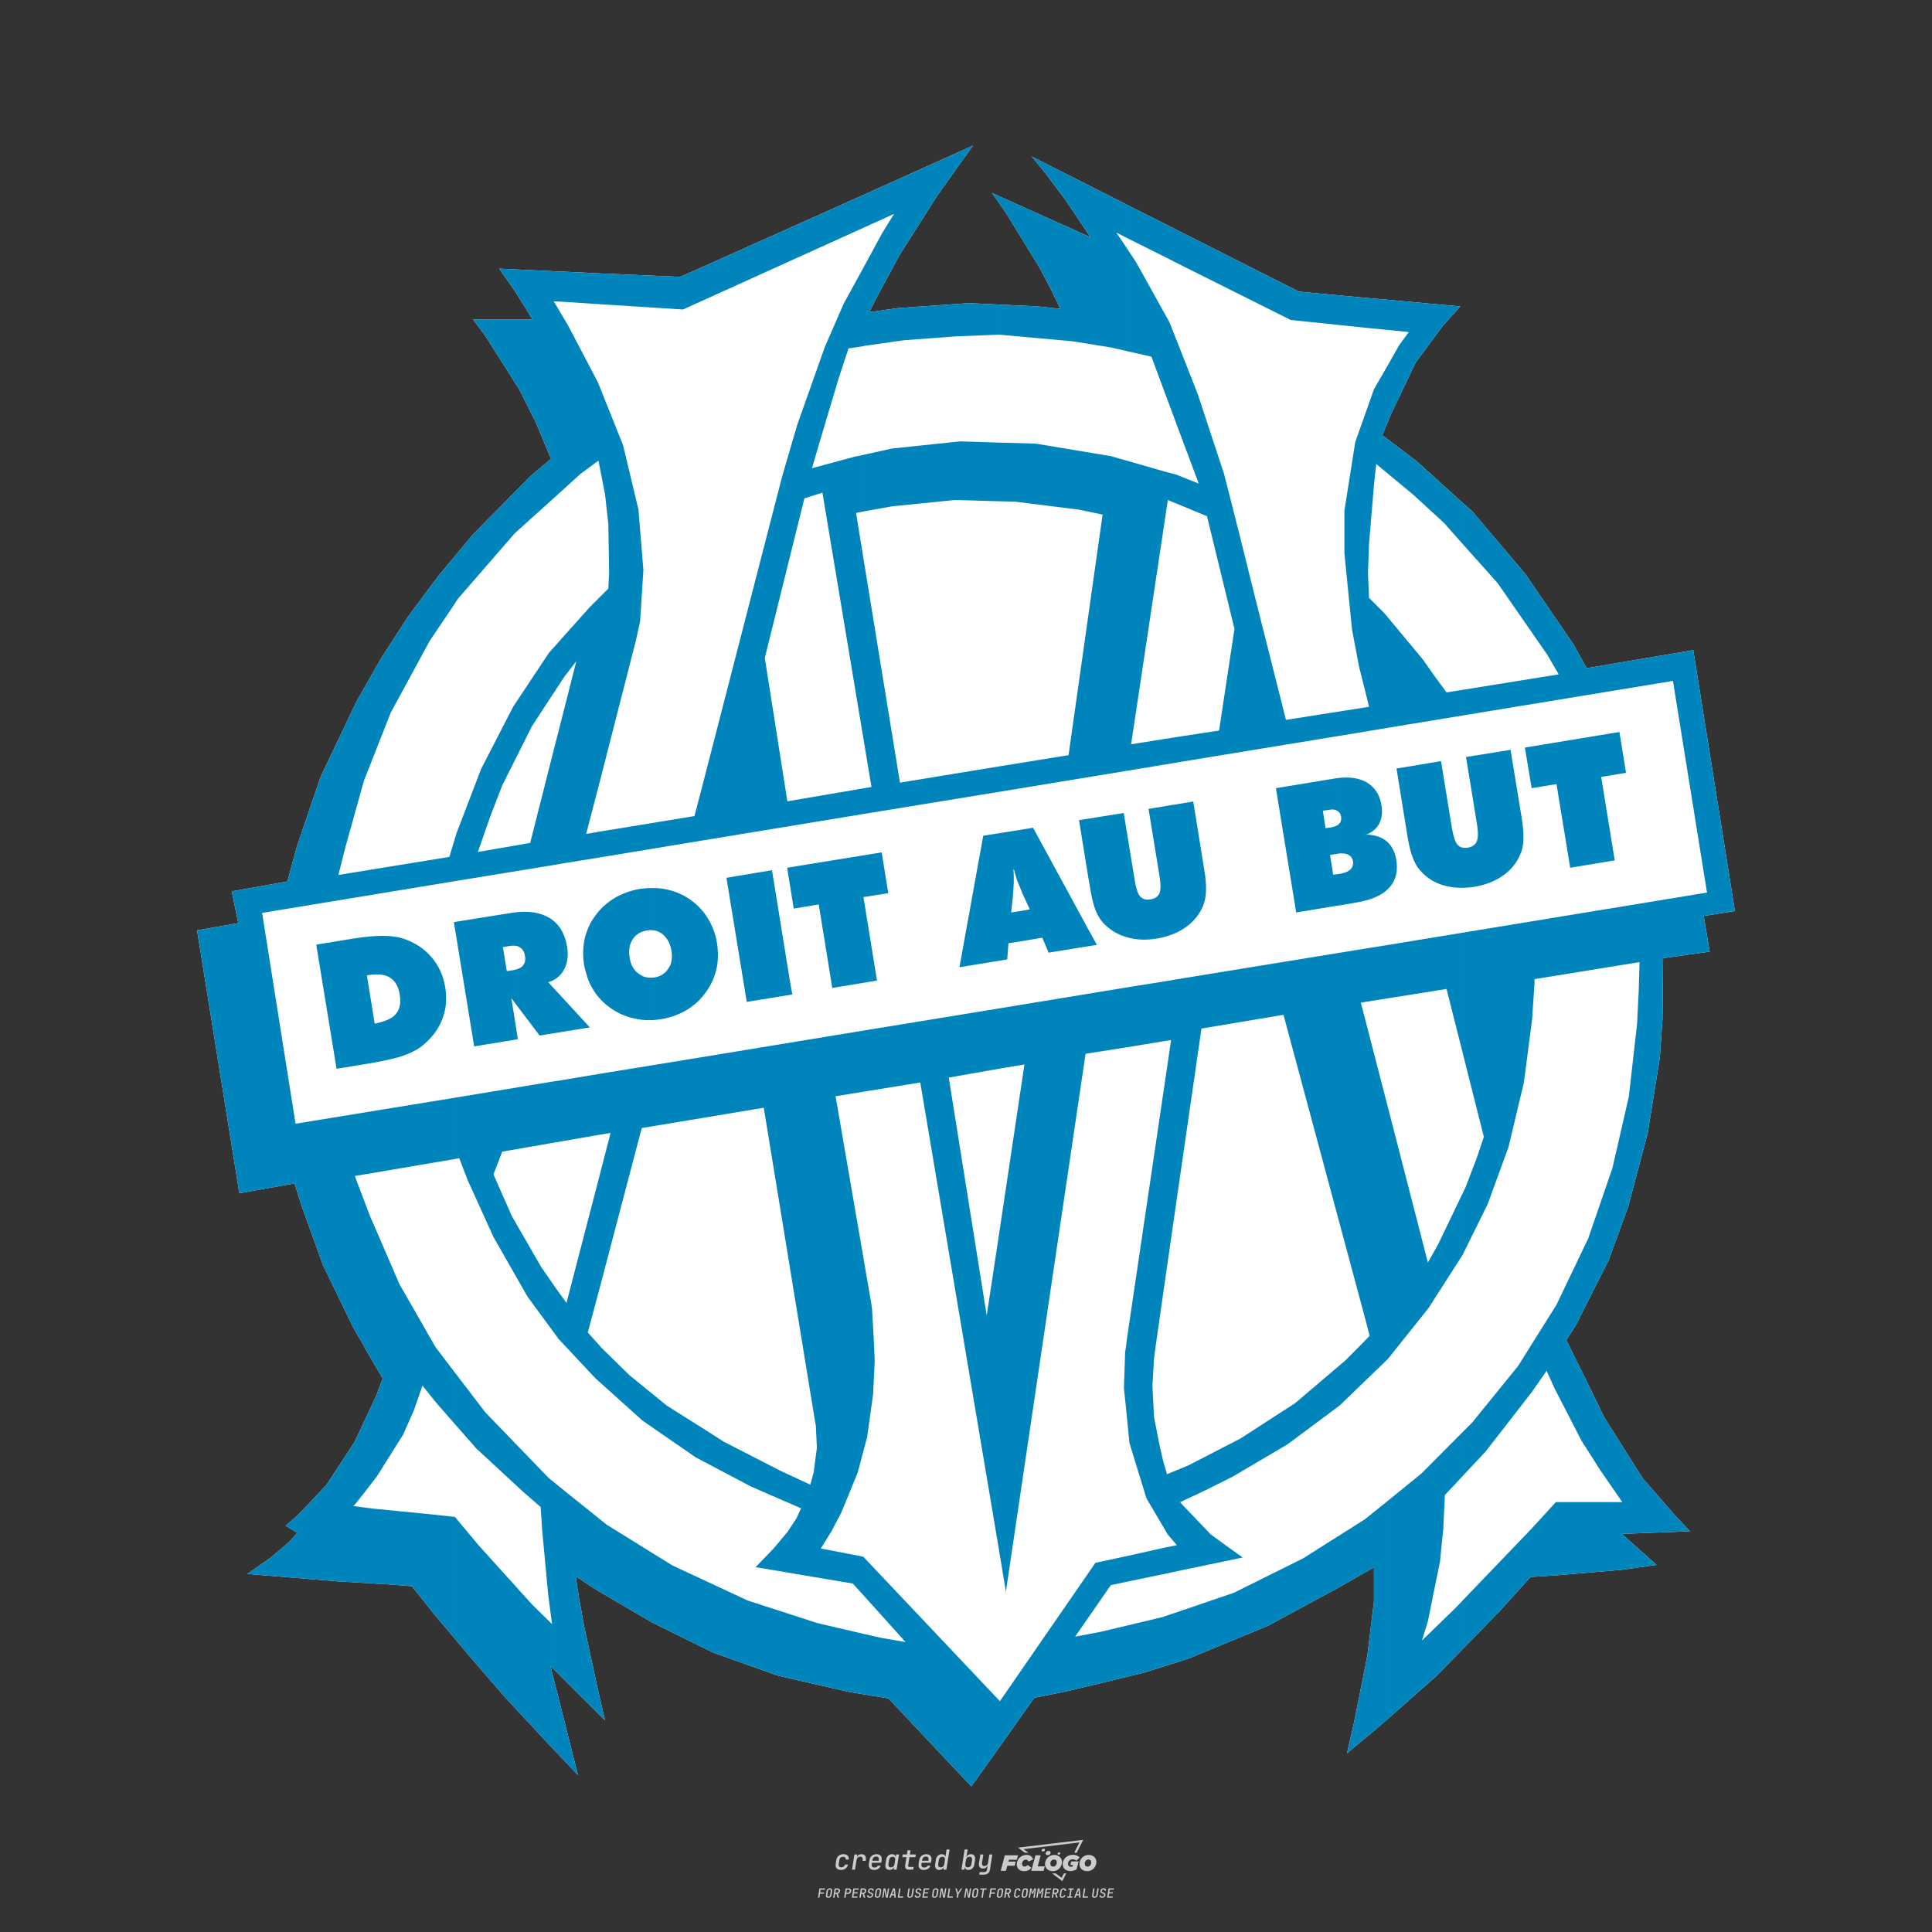 <?xml version="1.0" encoding="UTF-8"?>
<svg data-name="图层_1" xmlns="http://www.w3.org/2000/svg" version="1.1" viewBox="0 0 800 800">
  <rect x="0" y="0" width="800" height="800" fill="#333333" stroke="none"/>
  <!-- Created by @FCLOGO 2025-1-14 GMT+8 16:53:53 . https://fclogo.top/ -->
<!-- FOR PERSONAL USE ONLY NOT FOR COMMERCIAL USE -->
  <path d="M348.219,774.301c-.786,0-1.375-.217-1.768-.652-.393-.435-.528-1.03-.406-1.786l.252-1.648c.122-.755.45-1.35.984-1.785.534-.435,1.194-.652,1.98-.652.755,0,1.329.199,1.722.595.393.397.551.938.475,1.625h-1.236c.03-.359-.055-.637-.257-.836-.202-.198-.498-.297-.887-.297-.42,0-.763.117-1.03.349-.267.233-.435.563-.503.99l-.263,1.659c-.069.435-.006.769.189,1.002.195.233.502.349.921.349.389,0,.715-.099.979-.297.263-.198.436-.48.521-.847h1.236c-.137.687-.467,1.231-.99,1.631-.523.401-1.162.6-1.917.6h-0ZM352.797,774.187l.996-6.294h1.19l-.195,1.19c.336-.87.973-1.304,1.911-1.304.671,0,1.169.208,1.493.624.324.416.429.986.315,1.71l-.069.423h-1.27l.057-.32c.069-.45.011-.795-.171-1.036-.183-.24-.477-.361-.881-.361-.405,0-.74.122-1.007.366-.267.245-.435.588-.503,1.03l-.63,3.971h-1.236v-0ZM361.906,774.301c-.77,0-1.346-.223-1.728-.669s-.515-1.036-.401-1.768l.252-1.648c.084-.488.257-.915.521-1.282s.601-.651,1.013-.852c.412-.202.873-.304,1.385-.304.77,0,1.349.224,1.734.669.385.446.517,1.036.395,1.768l-.172,1.121h-3.845l-.092.526c-.153.954.217,1.431,1.11,1.431.717,0,1.175-.248,1.373-.744h1.225c-.168.534-.503.96-1.007,1.276-.504.317-1.091.475-1.763.475h0ZM361.231,770.216l-.046.286,2.655-.012.046-.286c.069-.466.013-.822-.166-1.07-.179-.248-.486-.372-.921-.372-.443,0-.795.126-1.059.378-.263.252-.433.611-.509,1.076h0ZM368.326,774.301c-.633,0-1.103-.212-1.408-.635s-.397-1.001-.274-1.734l.274-1.774c.115-.733.393-1.312.836-1.74.442-.427.98-.641,1.613-.641.465,0,.83.119,1.093.354.263.236.391.557.383.962h.023l.172-1.202h1.236l-.996,6.294h-1.225l.195-1.201h-.023c-.122.412-.351.734-.687.967s-.74.349-1.213.349l0.0 0ZM368.932,773.226c.389,0,.715-.119.978-.355.263-.236.429-.572.498-1.007l.252-1.648c.069-.427.01-.761-.177-1.002-.187-.24-.475-.36-.864-.36-.397,0-.725.118-.984.354-.26.236-.423.572-.492,1.007l-.252,1.648c-.069.443-.013.78.166,1.013.179.233.471.349.876.349h0ZM376.348,774.187c-.572,0-.994-.157-1.264-.469-.271-.312-.361-.751-.269-1.316l.538-3.387h-1.739l.171-1.122h1.74l.275-1.716h1.236l-.275,1.716h2.472l-.183,1.122h-2.461l-.538,3.387c-.076.442.099.664.526.664h1.717l-.172,1.121h-1.774,0ZM382.504,774.301c-.77,0-1.346-.223-1.728-.669s-.515-1.036-.401-1.768l.252-1.648c.084-.488.257-.915.521-1.282s.601-.651,1.013-.852c.412-.202.873-.304,1.385-.304.77,0,1.349.224,1.734.669.385.446.517,1.036.395,1.768l-.172,1.121h-3.845l-.092.526c-.153.954.217,1.431,1.11,1.431.717,0,1.175-.248,1.373-.744h1.225c-.168.534-.503.96-1.007,1.276-.504.317-1.091.475-1.763.475h0ZM381.829,770.216l-.046.286,2.655-.012.046-.286c.069-.466.013-.822-.166-1.07-.179-.248-.486-.372-.921-.372-.443,0-.795.126-1.059.378-.263.252-.433.611-.509,1.076h0ZM388.924,774.301c-.633,0-1.101-.212-1.402-.635-.301-.423-.395-1.001-.28-1.734l.274-1.774c.115-.733.393-1.312.836-1.74.442-.427.98-.641,1.613-.641.465,0,.83.119,1.093.354.263.236.391.557.383.962h.023l.206-1.465.298-1.796h1.236l-1.327,8.354h-1.225l.195-1.201h-.023c-.122.412-.351.734-.687.967s-.74.349-1.213.349l0.0 0ZM389.531,773.226c.389,0,.715-.119.978-.355.263-.236.429-.572.498-1.007l.252-1.648c.076-.427.019-.761-.172-1.002-.191-.24-.48-.36-.87-.36-.397,0-.725.118-.984.354-.26.236-.423.572-.492,1.007l-.252,1.648c-.076.443-.023.78.16,1.013s.477.349.881.349h0ZM401.017,774.301c-.473,0-.839-.116-1.099-.349-.26-.233-.385-.555-.378-.967h-.011l-.195,1.201h-1.224l1.327-8.354h1.236l-.286,1.796-.274,1.465h.046c.122-.412.353-.735.692-.967.34-.232.742-.349,1.208-.349.633,0,1.1.214,1.402.641.301.428.395,1.007.281,1.74l-.275,1.774c-.115.733-.395,1.31-.841,1.734-.446.423-.982.635-1.608.635v-0ZM400.766,773.226c.397,0,.723-.116.979-.349.256-.233.422-.571.498-1.013l.252-1.648c.069-.435.011-.77-.171-1.007-.183-.236-.473-.354-.87-.354-.389,0-.715.12-.979.36s-.429.574-.498,1.002l-.252,1.648c-.069.435-.011.771.172,1.007.183.236.473.355.87.355h0ZM405.469,776.247l.172-1.064h1.934c.641,0,1.007-.302,1.099-.905l.103-.675.206-1.19h-.035c-.122.42-.347.744-.675.973-.328.229-.729.343-1.201.343-.626,0-1.093-.201-1.402-.601s-.41-.944-.303-1.631l.584-3.605h1.236l-.561,3.479c-.061.412,0,.732.183.961s.465.343.847.343c.389,0,.717-.122.984-.366.267-.244.431-.584.492-1.018l.538-3.399h1.236l-1.007,6.409c-.099.603-.37,1.078-.812,1.425-.443.347-1.0.521-1.671.521h-1.946ZM417.787,770.085h3.221l.537-1.855h-5.466l-1.708,6.442h2.147l.586-2.099h3.026l.439-1.708h-3.026l.244-.781h0ZM424.229,772.916c-.586,0-1.025-.39-1.025-1.123,0-.878.634-1.757,1.611-1.757.488,0,.878.244,1.025.781l1.952-.83c-.293-1.171-1.269-1.903-2.635-1.903-2.782,0-4.148,2.147-4.148,3.904s1.269,2.83,3.075,2.83c1.367,0,2.342-.586,2.977-1.415l-1.513-1.171c-.39.439-.83.683-1.318.683v0ZM430.915,768.231h-2.147l-1.757,6.442h5.124l.488-1.855h-2.928l1.22-4.587ZM439.748,771.013c0-1.659-1.318-2.928-3.221-2.928-2.196,0-3.807,1.806-3.807,3.807,0,1.659,1.318,2.928,3.221,2.928,2.196,0,3.807-1.806,3.807-3.807ZM434.917,771.696c0-.83.586-1.708,1.513-1.708.781,0,1.171.537,1.171,1.22,0,.83-.586,1.708-1.513,1.708-.781,0-1.171-.537-1.171-1.22ZM443.213,772.233h1.074l-.195.683c-.146.049-.342.098-.586.098-.683,0-1.269-.39-1.269-1.22,0-1.025.732-1.903,1.952-1.903.586,0,1.123.244,1.513.586l1.367-1.367c-.439-.537-1.513-1.074-2.733-1.074-2.587,0-4.295,1.757-4.295,3.855,0,2.05,1.611,2.879,3.221,2.879.927,0,1.855-.293,2.489-.683l.927-3.319h-3.123l-.342,1.464v0ZM450.777,768.084c-2.196,0-3.807,1.806-3.807,3.807,0,1.659,1.318,2.928,3.221,2.928,2.196,0,3.807-1.806,3.807-3.807,0-1.659-1.318-2.928-3.221-2.928ZM450.338,772.916c-.781,0-1.171-.537-1.171-1.22,0-.83.586-1.708,1.513-1.708.781,0,1.171.537,1.171,1.22,0,.83-.586,1.708-1.513,1.708ZM437.942,767.499c-.049.293.098.488.439.488s.537-.195.634-.488c.049-.244-.098-.488-.439-.488s-.586.244-.634.488ZM432.135,765.498c-.439,0-.732.244-.781.586s.098.586.537.586.732-.244.781-.586c.098-.342-.098-.586-.537-.586ZM433.013,767.303c-.098.537.146.878.83.878.634,0,1.074-.39,1.171-.878s-.146-.878-.83-.878-1.074.39-1.171.878ZM439.602,777.552l-2.44-1.806h-1.513l4.246,3.172,1.611-3.172h-.976l-.927,1.806h0ZM425.839,767.157l-2.001-1.464,23.132-2.782-2.147,4.246h1.025l2.684-5.319-26.988,3.221,2.782,2.099h1.513ZM338.719,785.785l.609-3.832h2.32l-.084.519h-1.764l-.184,1.145h1.627l-.084.525h-1.617l-.257,1.643h-.567,0ZM342.97,785.838c-.357,0-.623-.101-.798-.302-.175-.201-.234-.473-.178-.816l.268-1.701c.056-.343.203-.615.441-.816.238-.201.535-.302.892-.302s.623.1.798.299c.175.199.236.471.184.814l-.268,1.706c-.056.343-.204.615-.444.816-.24.201-.538.302-.895.302ZM343.049,785.334c.193,0,.348-.052.467-.158.119-.105.194-.257.226-.457l.268-1.701c.032-.199.005-.352-.079-.457-.084-.105-.222-.158-.415-.158s-.347.052-.465.158c-.117.105-.192.257-.223.457l-.268,1.701c-.032.2-.005.352.079.457s.22.158.409.158h0ZM344.996,785.785l.609-3.832h1.202c.238,0,.439.046.604.139.165.093.283.223.357.391s.091.366.052.593c-.038.259-.14.484-.304.675-.165.191-.366.321-.604.391l.535,1.643h-.619l-.478-1.575h-.541l-.247,1.575h-.567ZM345.888,783.707h.635c.189,0,.349-.056.48-.168.131-.112.211-.262.239-.451.032-.193,0-.345-.094-.459-.095-.114-.236-.171-.425-.171h-.635l-.2,1.249ZM349.545,785.785l.609-3.832h1.254c.371,0,.651.105.84.315.189.21.255.49.199.84-.038.234-.122.438-.249.611s-.29.307-.488.402c-.198.095-.419.142-.664.142h-.693l-.241,1.522h-.567ZM350.432,783.754h.693c.192,0,.357-.059.493-.176.136-.117.22-.274.252-.47s-.002-.352-.1-.47-.245-.176-.441-.176h-.688l-.21,1.291v0ZM352.747,785.785l.609-3.832h2.252l-.079.504h-1.695l-.173,1.087h1.512l-.079.499h-1.512l-.194,1.239h1.69l-.079.504h-2.252ZM355.843,785.785l.609-3.832h1.202c.238,0,.439.046.604.139.165.093.283.223.357.391s.091.366.052.593c-.038.259-.14.484-.304.675-.165.191-.366.321-.604.391l.535,1.643h-.619l-.478-1.575h-.541l-.247,1.575h-.567ZM356.736,783.707h.635c.189,0,.349-.056.48-.168.131-.112.211-.262.239-.451.032-.193,0-.345-.094-.459-.095-.114-.236-.171-.425-.171h-.635l-.2,1.249ZM360.132,785.838c-.385,0-.674-.095-.866-.286-.192-.191-.264-.451-.215-.779h.567c-.028.175.011.312.116.412.105.1.266.149.483.149.203,0,.37-.049.501-.147.131-.098.211-.233.239-.404.021-.15.001-.279-.06-.386-.061-.107-.158-.181-.291-.223l-.457-.136c-.266-.08-.462-.217-.588-.409-.126-.192-.17-.42-.131-.682.035-.21.112-.394.231-.551s.273-.28.462-.367.402-.131.64-.131c.35,0,.616.095.798.286.182.191.248.444.2.759h-.567c.028-.168-.003-.3-.092-.396-.089-.096-.23-.144-.422-.144-.189,0-.343.045-.462.134-.119.089-.189.214-.21.375-.025.151-.007.279.052.386s.158.181.294.223l.467.147c.262.081.456.217.58.409.124.193.165.422.123.688-.035.217-.116.406-.241.567-.126.161-.288.286-.485.375-.198.089-.419.134-.664.134l-0.0 0ZM363.265,785.838c-.357,0-.623-.101-.798-.302-.175-.201-.234-.473-.178-.816l.268-1.701c.056-.343.203-.615.441-.816.238-.201.535-.302.892-.302s.623.1.798.299c.175.199.236.471.184.814l-.268,1.706c-.056.343-.204.615-.444.816-.24.201-.538.302-.895.302ZM363.344,785.334c.193,0,.348-.052.467-.158.119-.105.194-.257.226-.457l.268-1.701c.032-.199.005-.352-.079-.457-.084-.105-.222-.158-.415-.158s-.347.052-.465.158c-.117.105-.192.257-.223.457l-.268,1.701c-.032.2-.005.352.079.457s.22.158.409.158h0ZM365.275,785.785l.609-3.832h.709l.619,3.186c.007-.098.017-.217.029-.357.012-.14.027-.285.045-.435.018-.151.037-.289.058-.415l.315-1.979h.525l-.609,3.832h-.709l-.614-3.186c-.007.095-.017.209-.029.344s-.027.276-.045.423c-.018.147-.037.283-.058.409l-.315,2.01h-.53,0ZM368.225,785.785l1.585-3.832h.745l.373,3.832h-.562l-.073-.971h-1.087l-.388.971h-.593,0ZM369.385,784.342h.871l-.089-1.102c-.018-.196-.03-.365-.037-.509-.007-.143-.011-.243-.011-.299-.018.056-.052.156-.102.299s-.115.311-.192.504l-.441,1.107h0ZM371.721,785.785l.609-3.832h.567l-.525,3.312h1.674l-.079.52h-2.247ZM376.678,785.838c-.367,0-.634-.101-.8-.302-.166-.201-.221-.475-.165-.821l.436-2.761h.567l-.436,2.755c-.032.196-.008.35.071.462.079.112.214.168.407.168s.347-.056.465-.168c.117-.112.192-.266.223-.462l.435-2.755h.567l-.436,2.761c-.056.35-.2.625-.433.824-.233.199-.533.299-.9.299h0ZM379.844,785.838c-.385,0-.674-.095-.866-.286-.192-.191-.264-.451-.215-.779h.567c-.028.175.011.312.116.412.105.1.266.149.483.149.203,0,.37-.049.501-.147.131-.098.211-.233.239-.404.021-.15.001-.279-.06-.386-.061-.107-.158-.181-.291-.223l-.457-.136c-.266-.08-.462-.217-.588-.409-.126-.192-.17-.42-.131-.682.035-.21.112-.394.231-.551s.273-.28.462-.367.402-.131.64-.131c.35,0,.616.095.798.286.182.191.248.444.2.759h-.567c.028-.168-.003-.3-.092-.396-.089-.096-.23-.144-.422-.144-.189,0-.343.045-.462.134-.119.089-.189.214-.21.375-.025.151-.007.279.052.386s.158.181.294.223l.467.147c.262.081.456.217.58.409.124.193.165.422.123.688-.035.217-.116.406-.241.567-.126.161-.288.286-.485.375-.198.089-.419.134-.664.134l-0.0 0ZM381.906,785.785l.609-3.832h2.252l-.079.504h-1.695l-.173,1.087h1.512l-.079.499h-1.512l-.194,1.239h1.69l-.079.504h-2.252ZM386.943,785.838c-.357,0-.623-.101-.798-.302-.175-.201-.234-.473-.178-.816l.268-1.701c.056-.343.203-.615.441-.816.238-.201.535-.302.892-.302s.623.1.798.299c.175.199.236.471.184.814l-.268,1.706c-.056.343-.204.615-.444.816-.24.201-.538.302-.895.302ZM387.021,785.334c.193,0,.348-.052.467-.158.119-.105.194-.257.226-.457l.268-1.701c.032-.199.005-.352-.079-.457-.084-.105-.222-.158-.415-.158s-.347.052-.465.158c-.117.105-.192.257-.223.457l-.268,1.701c-.032.2-.005.352.079.457s.22.158.409.158h0ZM388.953,785.785l.609-3.832h.709l.619,3.186c.007-.098.017-.217.029-.357.012-.14.027-.285.045-.435.018-.151.037-.289.058-.415l.315-1.979h.525l-.609,3.832h-.709l-.614-3.186c-.007.095-.017.209-.029.344s-.027.276-.045.423c-.018.147-.037.283-.058.409l-.315,2.01h-.53ZM392.249,785.785l.609-3.832h.567l-.525,3.312h1.674l-.079.52h-2.247ZM396.117,785.785l.22-1.412-.751-2.42h.577l.446,1.449c.028.095.05.184.066.268.016.084.025.147.029.189.018-.042.046-.105.087-.189.04-.084.088-.173.144-.268l.898-1.449h.598l-1.528,2.42-.22,1.412h-.567ZM399.217,785.785l.609-3.832h.709l.619,3.186c.007-.098.017-.217.029-.357.012-.14.027-.285.044-.435.018-.151.037-.289.058-.415l.315-1.979h.525l-.609,3.832h-.709l-.614-3.186c-.007.095-.017.209-.029.344s-.027.276-.045.423c-.018.147-.037.283-.058.409l-.315,2.01h-.53 0ZM403.505,785.838c-.357,0-.623-.101-.798-.302-.175-.201-.234-.473-.178-.816l.268-1.701c.056-.343.203-.615.441-.816.238-.201.535-.302.892-.302.357,0,.623.1.798.299.175.199.236.471.184.814l-.268,1.706c-.056.343-.204.615-.444.816-.239.201-.538.302-.895.302h0ZM403.584,785.334c.193,0,.348-.052.467-.158.119-.105.194-.257.226-.457l.268-1.701c.032-.199.005-.352-.079-.457-.084-.105-.222-.158-.415-.158-.193,0-.347.052-.465.158-.117.105-.191.257-.223.457l-.268,1.701c-.032.2-.005.352.079.457.084.105.22.158.409.158h0ZM406.381,785.785l.525-3.312h-1.023l.084-.519h2.619l-.084.519h-1.029l-.525,3.312h-.567ZM409.518,785.785l.609-3.832h2.32l-.084.519h-1.764l-.184,1.145h1.627l-.084.525h-1.617l-.257,1.643h-.567,0ZM413.769,785.838c-.357,0-.623-.101-.798-.302-.175-.201-.234-.473-.178-.816l.268-1.701c.056-.343.203-.615.441-.816.238-.201.535-.302.892-.302.357,0,.623.1.798.299.175.199.236.471.184.814l-.268,1.706c-.056.343-.204.615-.444.816-.239.201-.538.302-.895.302h0ZM413.848,785.334c.193,0,.348-.052.467-.158.119-.105.194-.257.226-.457l.268-1.701c.032-.199.005-.352-.079-.457-.084-.105-.222-.158-.415-.158-.193,0-.347.052-.465.158-.117.105-.191.257-.223.457l-.268,1.701c-.032.2-.005.352.079.457.084.105.22.158.409.158h0ZM415.795,785.785l.609-3.832h1.202c.238,0,.439.046.604.139.164.093.283.223.357.391s.091.366.053.593c-.039.259-.14.484-.304.675-.165.191-.366.321-.604.391l.535,1.643h-.619l-.478-1.575h-.541l-.247,1.575h-.567 0ZM416.688,783.707h.635c.189,0,.349-.056.48-.168.131-.112.211-.262.239-.451.032-.193,0-.345-.095-.459-.094-.114-.236-.171-.425-.171h-.635l-.199,1.249h0ZM420.905,785.838c-.36,0-.631-.101-.811-.302-.18-.201-.242-.473-.186-.816l.268-1.701c.056-.346.206-.619.449-.819s.545-.299.906-.299c.357,0,.625.101.806.302.18.201.242.473.186.816h-.567c.031-.199.003-.352-.087-.457-.089-.105-.228-.158-.417-.158-.193,0-.351.052-.475.158-.124.105-.202.255-.234.451l-.268,1.706c-.032.2-.003.352.087.457.089.105.23.158.423.158s.35-.052.472-.158.199-.257.231-.457h.567c-.035.228-.115.425-.239.593s-.281.298-.47.388c-.189.091-.402.136-.64.136h0ZM424.034,785.838c-.357,0-.623-.101-.798-.302-.175-.201-.234-.473-.178-.816l.268-1.701c.056-.343.203-.615.441-.816.238-.201.535-.302.892-.302.357,0,.623.1.798.299.175.199.236.471.184.814l-.268,1.706c-.056.343-.204.615-.444.816-.239.201-.538.302-.895.302h0ZM424.112,785.334c.193,0,.348-.052.467-.158.119-.105.194-.257.226-.457l.268-1.701c.032-.199.005-.352-.079-.457-.084-.105-.222-.158-.415-.158-.193,0-.347.052-.465.158-.117.105-.191.257-.223.457l-.268,1.701c-.032.2-.005.352.079.457.084.105.22.158.409.158h0ZM425.965,785.785l.609-3.832h.687l.184,1.228c.021.119.037.23.047.333.011.103.019.183.026.239.018-.056.047-.136.089-.241.042-.105.091-.217.147-.336l.567-1.223h.709l-.609,3.832h-.535l.204-1.291c.025-.168.058-.352.1-.554.042-.201.087-.404.136-.609s.096-.4.142-.585c.045-.185.087-.348.126-.488l-.855,1.863h-.551l-.283-1.863c-.004.136-.011.295-.021.475s-.024.372-.039.575c-.016.203-.035.407-.058.611-.023.205-.048.396-.076.575l-.205,1.291h-.541ZM429.115,785.785l.609-3.832h.687l.184,1.228c.021.119.037.23.047.333.011.103.019.183.026.239.018-.056.047-.136.089-.241.042-.105.091-.217.147-.336l.567-1.223h.709l-.609,3.832h-.535l.204-1.291c.025-.168.058-.352.1-.554.042-.201.087-.404.136-.609s.096-.4.142-.585c.045-.185.087-.348.126-.488l-.855,1.863h-.551l-.283-1.863c-.004.136-.011.295-.021.475s-.024.372-.039.575c-.016.203-.035.407-.058.611-.023.205-.048.396-.076.575l-.205,1.291h-.541ZM432.411,785.785l.609-3.832h2.252l-.079.504h-1.696l-.173,1.087h1.512l-.079.499h-1.512l-.194,1.239h1.69l-.079.504h-2.252,0ZM435.507,785.785l.609-3.832h1.202c.238,0,.439.046.604.139.164.093.283.223.357.391s.091.366.053.593c-.039.259-.14.484-.304.675-.165.191-.366.321-.604.391l.535,1.643h-.619l-.478-1.575h-.541l-.247,1.575h-.567 0ZM436.4,783.707h.635c.189,0,.349-.056.48-.168.131-.112.211-.262.239-.451.032-.193,0-.345-.095-.459-.094-.114-.236-.171-.425-.171h-.635l-.199,1.249h0ZM439.801,785.838c-.36,0-.631-.101-.811-.302-.18-.201-.242-.473-.186-.816l.268-1.701c.056-.346.206-.619.449-.819s.545-.299.906-.299c.357,0,.625.101.806.302.18.201.242.473.186.816h-.567c.031-.199.003-.352-.087-.457-.089-.105-.228-.158-.417-.158-.193,0-.351.052-.475.158-.124.105-.202.255-.234.451l-.268,1.706c-.032.2-.003.352.087.457.089.105.23.158.423.158s.35-.052.472-.158.199-.257.231-.457h.567c-.035.228-.115.425-.239.593s-.281.298-.47.388c-.189.091-.402.136-.64.136h0ZM441.879,785.785l.079-.504h.777l.446-2.824h-.777l.084-.504h2.126l-.084.504h-.777l-.446,2.824h.777l-.079.504h-2.126 0ZM444.74,785.785l1.585-3.832h.745l.373,3.832h-.562l-.073-.971h-1.087l-.388.971h-.593,0ZM445.9,784.342h.871l-.089-1.102c-.017-.196-.03-.365-.037-.509-.007-.143-.01-.243-.01-.299-.018.056-.052.156-.102.299s-.115.311-.192.504l-.441,1.107h0ZM448.235,785.785l.609-3.832h.567l-.525,3.312h1.674l-.079.52h-2.247,0ZM453.193,785.838c-.368,0-.634-.101-.8-.302-.166-.201-.221-.475-.165-.821l.436-2.761h.567l-.436,2.755c-.032.196-.008.35.071.462.079.112.214.168.407.168s.347-.056.465-.168c.117-.112.192-.266.223-.462l.436-2.755h.567l-.436,2.761c-.056.35-.2.625-.433.824-.233.199-.533.299-.9.299h-0ZM456.358,785.838c-.385,0-.674-.095-.866-.286-.193-.191-.264-.451-.215-.779h.567c-.028.175.011.312.115.412.105.1.266.149.483.149.203,0,.37-.049.501-.147s.211-.233.239-.404c.021-.15.001-.279-.06-.386s-.158-.181-.291-.223l-.457-.136c-.266-.08-.462-.217-.588-.409-.126-.192-.17-.42-.131-.682.035-.21.112-.394.231-.551s.273-.28.462-.367c.189-.087.402-.131.64-.131.35,0,.616.095.798.286.182.191.248.444.199.759h-.567c.028-.168-.003-.3-.092-.396-.089-.096-.23-.144-.423-.144-.189,0-.343.045-.462.134-.119.089-.189.214-.21.375-.025.151-.007.279.052.386s.158.181.294.223l.467.147c.262.081.456.217.58.409.124.193.165.422.124.688-.035.217-.116.406-.241.567-.126.161-.288.286-.485.375-.198.089-.419.134-.664.134l0.0 0ZM458.421,785.785l.609-3.832h2.252l-.079.504h-1.696l-.173,1.087h1.512l-.079.499h-1.512l-.194,1.239h1.69l-.079.504h-2.252,0Z" style="fill: #ccc;"/>
  <g>
    <polygon points="652.66 548.45 648.58 554.91 656.56 571.04 664.29 586.92 680.26 612.23 694.36 628.37 699.79 634.06 671.51 635.16 685.95 647.99 671.51 650.02 644.25 652.32 633.72 653 621.49 666.58 605.95 682.55 594.91 693.85 574.95 711.51 569.6 716.18 565.35 719.66 557.79 725.95 560.77 712.78 565.35 689.85 566.2 685.44 568.92 663.19 568.92 649 565.35 651.04 554.82 657.07 525.01 673.21 492.06 686.8 489.77 687.56 482.21 689.94 474.06 692.49 466.24 694.44 441.78 700.3 428.28 703.02 413.59 723.74 402.21 739.71 367.9 703.27 357.45 701.57 351.76 700.64 322.12 693.85 295.37 684.33 290.87 682.12 270.06 671.85 248.15 659.02 247.81 658.86 238.39 652.74 239.74 661.57 241.78 672.95 247.81 700.64 248.15 702.17 250.53 712.36 248.15 709.98 233.97 695.88 228.53 690.45 227.94 689.77 228.53 692.23 233.97 713.8 239.32 735.03 233.97 729.34 228.53 723.65 224.97 719.83 209.34 703.02 193.54 684.76 187.43 677.45 179.96 668.62 170.61 656.82 162.21 656.14 139.62 654.78 114.65 652.74 102.42 651.72 112.18 644.93 119.66 638.56 123.06 634.74 118.3 631.77 123.73 627.01 135.11 614.95 146.66 597.37 155.75 578.09 158.47 570.79 152.35 560.34 145.99 549.13 133.76 523.91 125.09 499.87 121.95 490.02 99.11 494.1 81.61 385.22 98.68 382.25 95.96 369.09 118.98 365.01 123.06 350.15 132.82 321.53 147.6 290.53 157.79 272.61 169 255.29 181.74 238.21 187.43 231.42 195.84 221.31 219.79 197.03 228.19 189.98 221.82 174.78 215.2 161.53 200.93 139.02 195.84 132.23 220.47 132.23 213.16 120.42 206.71 111.25 228.53 112.27 233.97 112.52 248.15 113.2 281.61 114.65 290.87 110.57 357.45 80.76 402.89 60.29 396.26 69.55 388.11 81.02 372.65 105.31 363.57 122.12 359.92 129.25 371.98 127.56 401.27 125.52 413.59 126.11 429.89 126.88 439.07 127.9 435.33 120.08 430.32 110.57 416.73 88.49 413.59 83.9 410.79 79.91 413.59 81.19 451.55 98.26 441.1 82.63 431.93 70.49 427.18 64.79 466.24 84.58 482.21 92.65 489.77 96.47 537.84 120.76 565.35 123.31 574.95 124.16 604.67 126.88 597.62 134.69 586.16 150.15 575.71 172.06 574.95 174.01 572.32 180.21 574.95 182.16 586.5 190.91 605.95 208.49 609.68 211.8 631.68 237.79 651.55 266.84 656.99 276.69 701.15 269.21 718.39 377.24 705.48 379.28 707.94 394.05 688.67 396.77 688.41 422 687.31 437.88 682.3 469.13 674.14 499.87 666.08 521.87 652.66 548.45" style="fill: #fff; fill-rule: evenodd;"/>
    <path d="M605.946,682.55l15.543-15.966,12.228-13.587,10.532-.68,27.26-2.292,14.438-2.038-14.438-12.824,28.281-1.105-5.435-5.689-14.098-16.137-15.965-25.308-7.73-15.881-7.982-16.136,4.077-6.455,13.418-26.581,8.068-21.997,8.153-30.743,5.011-31.253,1.103-15.881.255-25.224,19.278-2.718-2.462-14.777,12.908-2.038-17.24-108.026-44.162,7.473-5.435-9.851-19.873-29.045-21.997-25.987-3.737-3.312v17.07l14.183,15.882,20.552,29.639,4.756,8.153-39.491,6.37v10.615l86.795-14.268,14.098,87.644-100.893,16.561v50.955l8.493,33.631-2.971,8.832-4.503,11.804-1.019,2.125v25.477l10.107-20.468,8.578-23.524,6.369-26.667,3.397-26.072,1.019-15.117v-1.698l43.482-7.049-.34,12.06-.68,13.587-3.397,29.98-6.793,29.639-10.022,29.13-13.163,27.516-15.882,25.308-18.939,23.354-3.737,3.737v18.175l9.172-9.767,18.939-24.374,6.369-9.087,3.397,7.474,11.126,21.571,7.729,12.144,9.087,13.164h-27.515l-10.192,11.125-28.111,29.3v20.127h0l-0.0 0ZM574.949,711.509l19.957-17.664,11.039-11.296v-20.127l-2.632,2.803-14.523,14.097,2.463-7.983,5.01-24.713,1.359-13.504.68-14.097,7.048-7.475.594-.678v-18.175l-17.409,17.495-13.587,11.04v90.276h0ZM605.946,208.492l-19.447-17.58-11.55-8.748v14.183l10.444,8.662,12.485,11.466,8.067,9.087v-17.07h0ZM574.949,174.011l.763-1.954,10.447-21.911,11.464-15.456,7.049-7.814-29.723-2.718v12.484l8.407.85-3.991,5.435-4.416,7.813v23.27h0ZM605.946,285.605v10.615l-30.997,5.096v-45.351l14.267,17.155,5.266,7.473,4.502,6.115,6.963-1.104h0ZM605.946,386.158v50.955l-6.963-27.601-24.034,3.821v-22.081l30.997-5.095h0ZM605.946,493.505v25.477l-.169.425-14.268,22.25-16.56,20.723v-102.931l16.305,63.355,4.332-7.729,10.36-21.57h0ZM565.351,651.043l3.568-2.039v14.183l-2.718,22.251-.85,4.417v29.809l4.247-3.482,5.351-4.672v-90.276l-9.598,7.729v22.081h0ZM574.949,182.163l-2.634-1.953,2.634-6.199v-23.27l-6.03,10.445-3.568,10.107v115.075l1.53,6.285-1.53.254v10.022l9.598-1.614v-45.351l-1.7-2.038-6.369-6.37-.425-10.445.425-11.806,2.038-24.373.934-8.832,5.096,4.247v-14.183h0ZM574.949,124.159l-9.598-.849v12.399l9.598.934v-12.484h0ZM574.949,391.252v22.081l-9.598,1.529v-22.081l9.598-1.528h0ZM574.949,459.449v102.931l-.595.679-9.003,8.662v-16.73l1.785-1.868-1.785-6.88v-123.908l9.598,37.113h0ZM489.767,687.561l2.293-.765,32.953-13.588,29.808-16.135,10.531-6.03v-22.081l-.084.085-25.649,16.22-28.705,14.269-21.147,7.219v20.806h0ZM565.351,689.855l-4.586,22.929-2.971,13.164,7.557-6.285v-29.809h0ZM565.351,123.31l-27.515-2.548-48.069-24.289v13.674l44.671,22.335,30.913,3.227v-12.399h-0ZM565.351,171.294v115.075l-2.547-10.106-2.973-15.627-3.143-31.678v-17.495l4.503-28.451,4.16-11.719h0ZM565.351,292.907l-32.865,5.181-12.91-51.21-6.37-25.649-6.369-25.053-10.87-32.952-6.201-15.796v35.16l6.624,17.665-6.624-2.633v11.975l10.021,4.162,11.38,46.624-6.369,42.123-15.032,2.294v10.53l75.585-12.398v-10.022h-0ZM565.351,392.781v22.081l-1.869.34,1.869,7.134v123.908l-33.885-126.032-33.969,5.691-7.73,53.334v-74.14l75.585-12.315h0ZM565.351,554.991v16.73l-10.531,10.19-21.655,16.137-22.931,13.503-10.871,5.435-9.597,4.502v-13.758l2.293-.934,21.571-11.127,22.591-14.606,20.891-17.75,8.237-8.322h0ZM489.767,650.108v-26.837l2.293,2.378,9.342,9.767,6.539,4.756,6.624,4.756-24.799,5.18h0ZM482.21,689.938l7.557-2.377v-20.806l-7.557,2.547v20.637h0ZM489.767,96.473l-7.557-3.821v13.673l7.557,3.822v-13.674h0ZM489.767,147.429v35.16l-7.557-20.297v-32.527l2.037,3.652,5.52,14.012h0v-0ZM489.767,197.62v11.975l-6.199-2.548-1.358,9.088v-20.892l5.095,1.359,2.462,1.018h-0ZM489.767,304.798v10.53l-7.557,1.274v-10.616l7.557-1.188h0ZM489.767,405.096v74.14l-7.557,52.399v-82.547l2.717-18.43-2.717.424v-24.712l7.557-1.274h0ZM489.767,607.73v13.758l-1.103.51,1.103,1.273v26.837l-7.557,1.614v-10.871l5.095-1.019-3.737-4.416-1.358-2.293v-26.157l1.018,3.483,6.539-2.718h0ZM466.243,694.44l7.813-1.953,8.154-2.549v-20.637l-.68.255-15.287,3.651v21.232h0ZM482.21,92.652l-15.967-8.068v13.758l15.967,7.983v-13.673h0ZM482.21,129.764v32.527l-5.436-14.608-10.531-2.377v-43.058l4.161,6.285,11.806,21.232h0ZM482.21,195.243v20.892l-13.845,92.059,13.845-2.208v10.616l-15.967,2.632v-128.579l15.967,4.587h0ZM482.21,406.37v24.712l-15.967,2.633v-24.798l15.967-2.547h0ZM482.21,449.088v82.547l-3.653,25.564-.678,5.009-.679,11.806.679,12.908,2.292,11.72,1.359,5.861.68,2.462v26.157l-7.473-12.654-7.051-22.931-1.443-14.606v-25.224l.34-2.973,15.627-105.647h0v-0ZM482.21,640.851v10.871l-15.967,3.312v-10.615l15.967-3.567h0ZM413.588,723.74l14.692-20.722,13.504-2.718,24.459-5.861v-21.232l-10.361,2.463-10.701,2.038,14.777-21.317,6.285-1.359v-10.615l-12.655,2.717-39.576,57.326-.424-.508v19.787h0ZM466.243,84.583l-39.066-19.789,4.757,5.691,9.171,12.144,10.447,15.627-37.963-17.071v2.718l3.142,4.586,13.589,22.081,5.01,9.512,3.737,7.813-9.172-1.019-16.306-.765v12.485h.424l30.065,2.718,15.881,2.548,6.285,1.444v-43.058l-3.991-5.945,3.991,2.038v-13.758h0l0-0ZM466.243,190.656v128.579l-52.654,8.664v-10.532l28.875-4.67,14.098-99.619-9.767-2.038-26.41-3.312-6.795-.17v-24.289l15.288.425,31.082,5.18,6.285,1.783h0ZM466.243,408.917v24.798l-16.731,2.633-33.036,223.016.254.935-3.142-18.938v-129.683l10.615-70.914-10.615,1.785v-24.968l52.654-8.663h0v-0ZM466.243,557.708l-.34,2.038-.509,15.202.848,7.983v-25.224h0ZM367.899,703.273l34.309,36.433,11.38-15.966v-19.787l-56.136-59.364v15.881l17.495,19.448-10.021-1.698-7.473-1.7v25.054l10.446,1.7h0ZM413.588,81.186l-2.803-1.274,2.803,3.992v-2.718h0ZM413.588,126.112v12.485l-17.665.679-21.656,1.614-16.136,2.292-.679.17v-32.357l7.729-14.267,5.01-8.153-12.739,5.775v-13.588l45.435-20.468-6.624,9.258-8.153,11.465-15.457,24.289-9.087,16.815-3.651,7.134,12.059-1.699,29.299-2.038,12.314.594h0ZM413.588,183.268v24.289l-18.344-.509-25.987,2.632-11.804,2.124v-23.44l11.804-2.633,28.365-2.972,15.966.51h0ZM413.588,317.366v10.532l-56.136,9.171v-10.615l3.397-.595-3.397-20.467v-74.651l15.201,93.335,40.935-6.71h0ZM413.588,417.58v24.968l-20.721,3.651,15.711,98.514,5.01-33.036v129.683l-32.526-193.123-23.61,3.821v-25.308l56.136-9.171h0ZM357.452,601.106l1.613-6.116,2.463-17.579.679-13.842-.424-9.512-.68-11.805-.254-2.038-3.397-19.788v80.681h0ZM357.452,80.762l-66.582,29.809v13.928l66.582-30.148v-13.588h0ZM290.87,682.125l4.5,2.208,26.752,9.513,29.639,6.794,5.691.934v-25.054l-18.938-4.415-28.875-9.343-18.769-8.747v28.11h0ZM357.452,110.995v32.357l-6.115.934-3.992,12.145-3.737,12.484-3.737,12.485-3.651,12.484,17.579-4.755,3.652-.765v23.44l-2.972.595,2.972,18.343v74.651l-16.9-101.402-7.473,2.378-16.391,66.073,9.342,59.364,31.423-5.351v10.615l-66.582,10.956v-22.76l30.829-119.576,2.292-8.832,6.115-20.892,11.465-32.358,7.813-17.919,8.069-14.693h0v0ZM357.452,426.751v25.308l-11.465,1.868,11.465,66.497v80.681l-2.293,8.662-6.793,16.56-4.077,7.728-4.417,7.135,17.58,3.397v15.881l-4.332-4.756-40.255-6.794,7.473-7.728,5.691-6.795,3.821-5.774,1.868-4.076-10.02-4.331-10.872-4.757-19.957-10.53v-13.589l8.917,5.691,23.525,12.058,12.229,5.691,1.359-5.01,1.36-10.191-.426-9.088-.678-3.991-20.893-127.815-25.393,4.247v-25.223l66.582-10.956h0ZM290.87,110.571l-9.257,4.076-33.46-1.444v12.74l34.65,2.207,8.068-3.651v-13.928h0ZM248.153,709.982l2.377,2.378-2.377-10.191v7.813h0ZM248.153,659.025l21.91,12.824,20.808,10.276v-28.11l-12.399-5.775-27.261-16.9-3.057-2.463v30.148h0ZM290.87,325.265v22.76l-42.718,7.049v-10.702l39.405-6.454,3.313-12.654h0ZM290.87,437.707v25.223l-25.138,4.162-17.579,66.837v-46.709l4.67-18.09-4.67.764v-25.223l42.718-6.964h0v0ZM290.87,591.339v13.589l-2.888-1.529-21.997-15.202-17.834-16.05v-15.118l.678.849,11.89,11.636,15.457,12.569,14.693,9.256h0ZM248.153,324.415v-76.943l3.737-3.737.34-6.624-.34-20.212-1.36-12.229-2.377-12.144v-32.782l9.852,24.629,6.369,26.667,2.038,24.968-1.359,21.317-1.783,8.067-15.117,59.024h0ZM248.153,113.203l-14.183-.678v12.485l14.183.934v-12.74h0ZM233.969,729.345l5.35,5.69-5.35-21.232v15.542h0ZM233.969,695.883l14.183,14.099v-7.813l-.34-1.529-6.03-27.686-2.038-11.38-1.359-8.832,9.427,6.115.34.169v-30.148l-14.183-11.38v78.387h0ZM248.153,159.743v32.782l-.34-1.784-7.389,5.435-6.454,5.859v-69.384l1.273,2.123,12.23,23.355.68,1.613h0ZM248.153,247.472v76.943l-5.435,20.892,5.435-.935v10.702l-14.183,2.292v-65.139l4.671-18.429-4.671,6.03v-16.986l10.107-11.295,4.076-4.077h0ZM248.153,444.671v25.223l-14.183,2.462v-25.308l14.183-2.377h0ZM248.153,487.22v46.709l-4.757,17.834,4.757,5.266v15.118l-1.699-1.529-12.485-13.335v-18.598l.595.849,13.588-52.314h0ZM233.969,112.525l-5.435-.255v94.693l5.435-4.926v-69.384l-4.671-7.899,4.671.257v-12.485h0ZM228.534,723.654l5.435,5.691v-15.542l-5.435-21.571v31.423h0ZM228.534,690.448v-18.005l.085.085-.085-.51v-58.938l5.435,4.415v78.387l-5.435-5.434h0ZM233.969,262.843v16.986l-.084.084-5.351,8.153v-19.109l5.435-6.115h-0ZM233.969,292.228v65.139l-5.435.934v-44.756l5.435-21.317h0ZM233.969,447.048v25.308l-5.435.935v-25.392l5.435-.85h0ZM233.969,538.684v18.598l-2.633-2.802-2.802-3.822v-19.618l1.698,2.462,3.737,5.181h0ZM228.534,112.269l-21.827-1.019,6.455,9.172,7.303,11.804h-24.628l5.095,6.795,14.269,22.505,6.623,13.248,6.37,15.201-8.408,7.049-23.948,24.289-8.408,10.107v19.872l2.292-3.482,23.441-27.007,15.371-13.844v-94.693h0ZM187.43,677.454l6.115,7.304,15.796,18.26,15.627,16.815,3.567,3.821v-31.423l-.595-2.462.595.679v-18.005l-8.069-7.897-22.25-24.629-9.851-11.806-.935-.084v49.426h0ZM228.534,268.958v19.109l-8.323,12.739-12.229,24.373-5.01,12.994-5.096,14.607,21.656-3.737,9.002-35.499v44.756l-41.104,6.71v-14.693l1.613-5.35,10.191-26.581,13.248-25.733,14.777-22.251,1.274-1.444h-0ZM228.534,447.899v25.392l-20.552,3.567-3.652,9.428,3.398,7.728,4.331,9.767,12.059,20.892,4.416,6.369v19.618l-10.107-13.757-14.098-24.713-10.53-23.186-3.652-9.427-2.718.511v-25.393l41.104-6.794h0ZM228.534,613.081v58.938l-1.529-11.55-2.463-26.413-.679-10.021-7.304-6.369-19.363-17.92-9.766-11.125v-21.486l13.503,17.665,26.327,27.261,1.274,1.02h0ZM187.43,231.422l-5.691,6.793-12.738,17.071-11.211,17.325-10.19,17.919-14.778,30.999-9.766,28.62-4.076,14.863-23.015,4.076,2.717,13.164-17.07,2.972,17.495,108.876,22.846-4.076,3.142,9.851,8.662,24.034,12.229,25.223,6.369,11.21,6.115,10.446-2.717,7.305-9.088,19.278-11.55,17.58-11.38,12.059-5.435,4.757,4.756,2.972-3.397,3.821-7.473,6.37-9.767,6.794,12.23,1.019,24.968,2.038,22.589,1.359,8.408.678,9.342,11.806,7.473,8.832v-49.426l-9.342-1.02-23.355-2.294-8.493-1.103.425-.254,3.991-5.01,5.435-7.05,10.872-17.324,4.331-9.767,3.652-10.446,5.435,6.795,7.048,8.068v-21.486l-7.048-9.258-14.947-26.072-12.399-28.705-6.116-16.137,40.511-6.878v-25.393l-65.054,10.615-13.843-87.303,78.896-12.994v-14.693l-1.359,4.502-45.945,7.474,2.717-10.871,7.813-28.026,11.126-28.28,16.136-29.725,9.512-14.098v-19.872h0l0-0Z" style="fill: #0084bc; fill-rule: evenodd;"/>
    <path d="M578.346,360.764v-3.397c.085,1.19.085,2.292,0,3.397h0ZM578.346,318.726l4.417,27.345c.594,3.738,1.358,6.794,2.208,9.003.848,2.292,1.952,4.161,3.226,5.52,2.548,2.888,5.775,4.926,9.596,6.03,3.907,1.103,8.069,1.273,12.654.594,4.586-.764,8.493-2.292,11.804-4.586,3.314-2.294,5.691-5.18,7.219-8.748.849-1.783,1.274-3.907,1.36-6.369.083-2.378-.171-5.435-.766-9.088l-4.585-27.94-18.43,2.972,4.586,28.111c.51,3.142.425,5.435-.169,6.878-.595,1.36-1.785,2.208-3.654,2.549-1.868.254-3.312-.085-4.246-1.189-1.019-1.105-1.699-3.313-2.292-6.54l-4.586-28.111-18.344,3.058v.509h0ZM650.194,359.321l-5.691-34.651-10.277,1.7-2.802-16.817,39.151-6.453,2.718,16.9-10.275,1.699,5.605,34.565-18.428,3.058h0v0ZM578.346,318.216v.509l-.085-.509h.085ZM578.346,357.367v3.397c-.34,2.718-1.444,5.096-3.312,7.048-2.802,2.973-7.388,4.927-13.673,5.945l-5.86,1.02v-13.08c1.7-.339,2.889-.934,3.737-1.698.849-.934,1.189-2.038,1.02-3.312-.254-1.359-.934-2.293-2.039-2.803-.679-.339-1.613-.509-2.718-.509v-31.338c4.163-.34,7.644.34,10.447,1.954,3.398,2.038,5.435,5.18,6.115,9.596.425,2.802.17,5.265-.934,7.388-1.105,2.124-2.889,3.652-5.351,4.587,3.651.17,6.454,1.103,8.493,2.886,2.038,1.699,3.312,4.247,3.906,7.644.084.425.084.85.17,1.274h0ZM555.5,322.038v31.338c-.508,0-1.103,0-1.699.17l-2.208.339v-11.38c1.359-.254,2.379-.764,2.973-1.443.679-.765.934-1.698.764-2.887-.17-1.189-.764-1.953-1.612-2.462-.595-.341-1.274-.511-2.125-.511v-12.653l1.444-.254c.849-.085,1.699-.255,2.462-.255h0l0-0ZM555.5,361.698v13.08l-3.907.594v-16.136l.425,2.972,3.142-.424c.085-.085.255-.085.34-.085h0ZM551.593,322.547v12.653c-.424,0-.934.085-1.443.17l-2.377.341,1.102,7.218,2.463-.34c.084-.085.17-.085.254-.085v11.38l-.849.17.849,5.181v16.136l-14.861,2.462-8.408-51.465,23.27-3.822h0ZM450.447,391.847v-7.388l3.737,6.793-3.737.595h0ZM450.447,362.207l.934,5.351c.596,3.737,1.274,6.71,2.125,9.002.848,2.208,1.952,4.077,3.226,5.521,2.633,2.802,5.861,4.84,9.682,5.945,3.821,1.188,8.068,1.358,12.655.594,4.585-.764,8.493-2.293,11.804-4.586,3.228-2.294,5.691-5.181,7.219-8.748.764-1.783,1.188-3.821,1.273-6.284.085-2.463-.085-5.521-.765-9.173l-4.5-27.94-18.515,3.058,4.586,28.026c.511,3.227.511,5.521-.084,6.879-.595,1.444-1.868,2.294-3.652,2.549-1.868.34-3.312-.086-4.332-1.19-.934-1.103-1.698-3.312-2.208-6.539l-4.585-28.026-14.863,2.378v23.184h0ZM450.447,339.023v23.184l-3.652-22.589,3.652-.595h0ZM450.447,384.459l-22.676-41.7-5.179.849v24.374c.34.935.763,1.954,1.273,3.058l2.547,5.52-3.82.679v12.569l9.001-1.529,2.632,6.199,16.222-2.632v-7.388h0v-0ZM422.591,343.609v24.374c-.595-1.443-1.106-2.548-1.445-3.482-.509-1.613-.934-3.057-1.273-4.416h-.255c.171,1.443.171,2.973.171,4.586s-.171,3.992-.425,7.048l-.679,6.115,3.908-.594v12.569l-5.011.764-.511,6.71-19.787,3.227,9.851-54.438,15.458-2.462h0v-0ZM326.964,411.975v-6.54l1.103,6.369-1.103.171h0ZM326.964,365.69l1.698,10.531,10.361-1.698,5.605,34.565,18.513-3.056-5.605-34.566,10.277-1.614-2.718-16.9-38.132,6.2v6.539h0v0ZM326.964,359.151v6.539l-1.02-6.369,1.02-.17h0ZM326.964,405.435l-7.304-45.097-18.855,3.143,8.408,51.38,17.75-2.886v-6.54h0ZM269.384,422.421v-17.58c.509,0,1.018,0,1.613-.084,2.548-.425,4.502-1.698,5.775-3.737,1.359-1.953,1.698-4.416,1.273-7.304-.51-2.973-1.698-5.181-3.566-6.794-1.444-1.189-3.143-1.784-5.096-1.784v-17.41c2.292-.085,4.585.084,6.793.594,3.567.765,6.795,2.209,9.853,4.332,2.887,2.124,5.35,4.67,7.133,7.729,1.868,2.972,3.143,6.453,3.737,10.19.595,3.822.51,7.474-.254,10.786-.848,3.482-2.292,6.709-4.501,9.682-2.123,2.972-4.757,5.351-7.899,7.219-3.227,1.868-6.624,3.141-10.447,3.737-1.529.254-2.972.424-4.415.424h-0ZM269.384,367.728v17.41c-.511,0-1.02.085-1.614.17-2.548.425-4.5,1.614-5.859,3.737-1.274,2.038-1.7,4.502-1.19,7.473.425,2.889,1.614,5.096,3.567,6.54,1.444,1.188,3.143,1.783,5.097,1.783v17.58c-2.293.084-4.502-.17-6.71-.681-3.567-.764-6.878-2.208-9.851-4.331-2.972-2.038-5.351-4.586-7.218-7.642-1.189-1.869-2.124-3.992-2.719-6.2v-17.495c.765-2.463,2.038-4.841,3.652-6.964,2.123-2.972,4.841-5.351,7.898-7.219,3.143-1.869,6.71-3.142,10.532-3.821,1.528-.17,2.972-.34,4.416-.34h-0ZM242.886,425.648v-1.7l1.36,1.529-1.36.171h0ZM242.886,386.072v17.495c-.424-1.273-.764-2.633-1.018-3.991-.595-3.822-.511-7.473.254-10.956.17-.849.425-1.699.764-2.548h0ZM242.886,423.948l-15.881-17.239c2.973-.849,5.181-2.632,6.624-5.35,1.359-2.548,1.783-5.69,1.189-9.342-.934-5.605-3.397-9.596-7.389-11.974-3.737-2.209-8.577-2.973-14.522-2.209v13.759c.934,0,1.783.254,2.463.764,1.103.679,1.783,1.868,2.038,3.567.254,1.529,0,2.888-.85,3.907-.764.849-1.953,1.528-3.651,1.783v13.248l10.531,13.928,19.448-3.142v-1.7h0ZM212.907,430.574v-10.021l1.529,9.766-1.529.255h0ZM158.81,422.93c2.292-.765,3.991-1.698,5.095-3.058,1.614-1.869,2.208-4.585,1.614-7.982-.51-3.397-1.869-5.691-3.991-7.05-.765-.509-1.7-.849-2.718-1.104v-16.221c3.226,0,5.859.425,8.067,1.105,4.84,1.614,8.747,4.161,11.72,7.643,3.057,3.482,4.926,7.643,5.775,12.569.764,4.926.34,9.512-1.444,13.673-1.699,4.246-4.67,7.899-8.747,11.041-1.953,1.443-4.586,2.716-7.899,3.82-2.038.681-4.501,1.274-7.473,1.868v-16.305h0v-0ZM212.907,377.834v13.759c-.595,0-1.189,0-1.783.084l-2.889.51,1.614,9.936,2.888-.424c.057-.057.114-.085.17-.085v13.248l-1.189-1.529,1.189,7.219v10.021l-16.561,2.717-8.407-51.464,23.27-3.737c.595-.084,1.103-.17,1.698-.255h0v-0ZM155.157,423.865c1.359-.257,2.548-.596,3.652-.935v16.305c-1.784.341-3.737.765-5.861,1.105l-13.588,2.209-8.408-51.381,14.948-2.463c4.84-.764,8.917-1.189,12.398-1.189h.511v16.221c-1.699-.34-3.737-.34-6.116,0l-.764.17,3.227,19.958h0v-0Z" style="fill: #0084bc; fill-rule: evenodd;"/>
  </g>
</svg>